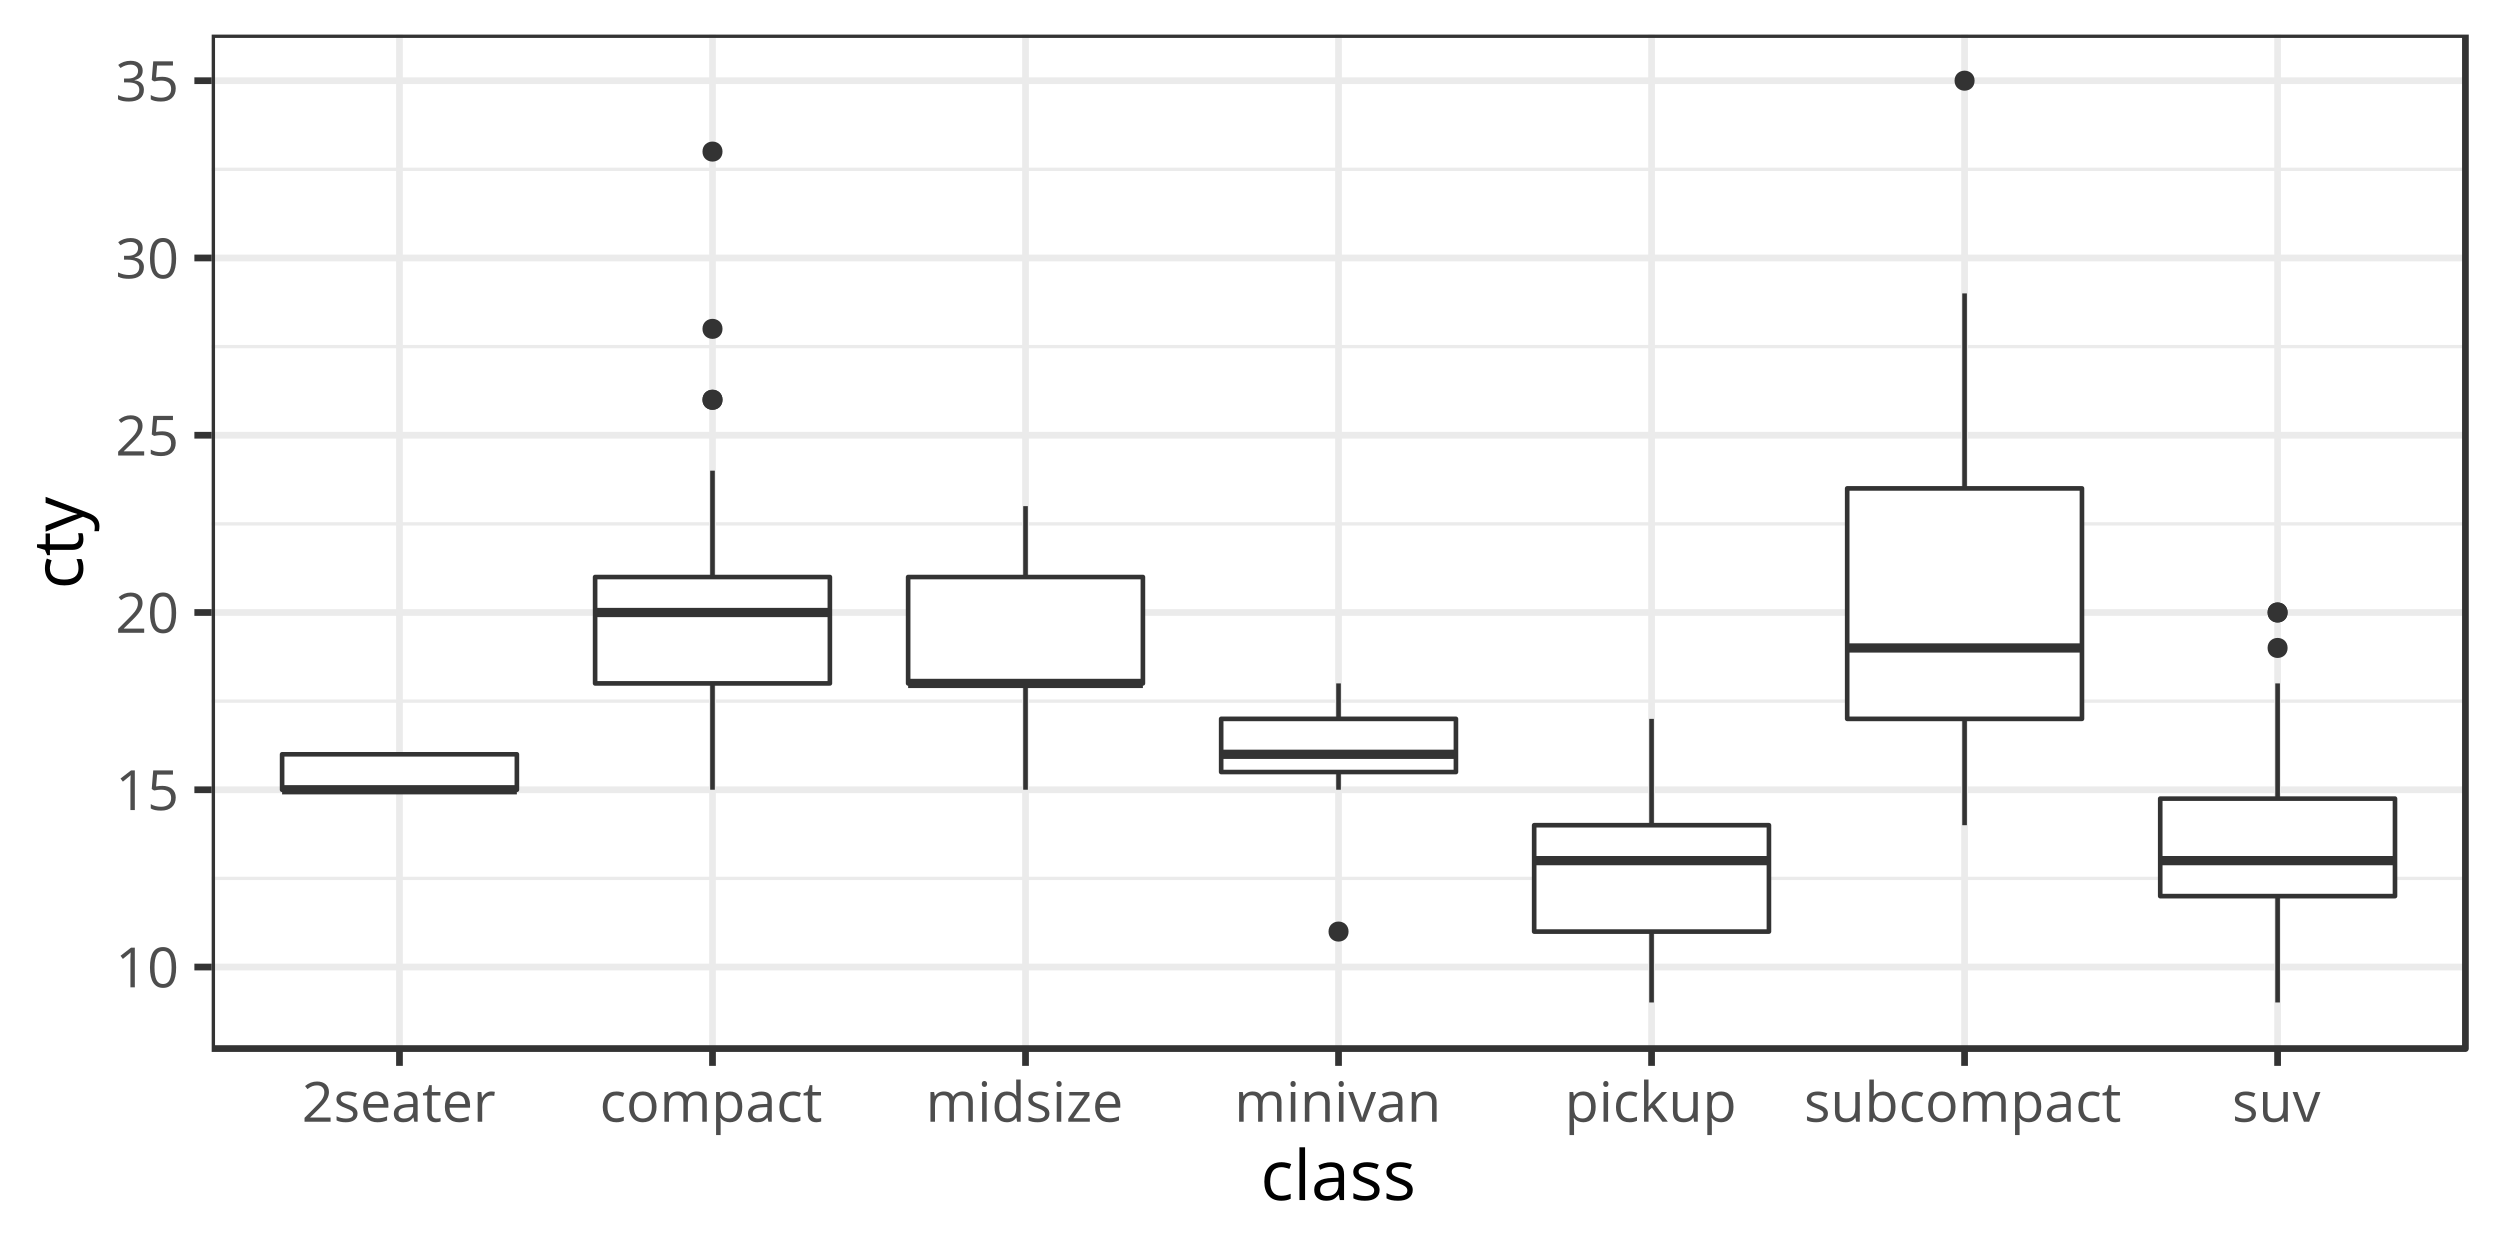 <?xml version="1.0" encoding="UTF-8"?>
<svg xmlns="http://www.w3.org/2000/svg" xmlns:xlink="http://www.w3.org/1999/xlink" width="576pt" height="288pt" viewBox="0 0 576 288" version="1.1">
<defs>
<g>
<symbol overflow="visible" id="glyph0-0">
<path style="stroke:none;" d="M 1.203 -9.141 L 6.453 -9.141 L 6.453 0 L 1.203 0 Z M 1.859 -0.656 L 5.812 -0.656 L 5.812 -8.484 L 1.859 -8.484 Z M 1.859 -0.656 "/>
</symbol>
<symbol overflow="visible" id="glyph0-1">
<path style="stroke:none;" d="M 4.469 0 L 3.453 0 L 3.453 -6.516 C 3.453 -7.055 3.469 -7.566 3.5 -8.047 C 3.414 -7.961 3.316 -7.867 3.203 -7.766 C 3.098 -7.672 2.602 -7.266 1.719 -6.547 L 1.172 -7.266 L 3.594 -9.141 L 4.469 -9.141 Z M 4.469 0 "/>
</symbol>
<symbol overflow="visible" id="glyph0-2">
<path style="stroke:none;" d="M 6.672 -4.578 C 6.672 -3.004 6.422 -1.828 5.922 -1.047 C 5.43 -0.266 4.676 0.125 3.656 0.125 C 2.664 0.125 1.914 -0.27 1.406 -1.062 C 0.895 -1.863 0.641 -3.035 0.641 -4.578 C 0.641 -6.172 0.883 -7.352 1.375 -8.125 C 1.875 -8.895 2.633 -9.281 3.656 -9.281 C 4.645 -9.281 5.395 -8.875 5.906 -8.062 C 6.414 -7.258 6.672 -6.098 6.672 -4.578 Z M 1.688 -4.578 C 1.688 -3.254 1.844 -2.285 2.156 -1.672 C 2.469 -1.066 2.969 -0.766 3.656 -0.766 C 4.344 -0.766 4.844 -1.07 5.156 -1.688 C 5.469 -2.301 5.625 -3.266 5.625 -4.578 C 5.625 -5.891 5.469 -6.848 5.156 -7.453 C 4.844 -8.066 4.344 -8.375 3.656 -8.375 C 2.969 -8.375 2.469 -8.07 2.156 -7.469 C 1.844 -6.875 1.688 -5.91 1.688 -4.578 Z M 1.688 -4.578 "/>
</symbol>
<symbol overflow="visible" id="glyph0-3">
<path style="stroke:none;" d="M 3.484 -5.578 C 4.441 -5.578 5.195 -5.336 5.75 -4.859 C 6.301 -4.391 6.578 -3.738 6.578 -2.906 C 6.578 -1.957 6.273 -1.211 5.672 -0.672 C 5.078 -0.141 4.25 0.125 3.188 0.125 C 2.156 0.125 1.367 -0.039 0.828 -0.375 L 0.828 -1.375 C 1.117 -1.188 1.477 -1.035 1.906 -0.922 C 2.344 -0.816 2.773 -0.766 3.203 -0.766 C 3.93 -0.766 4.5 -0.938 4.906 -1.281 C 5.312 -1.633 5.516 -2.133 5.516 -2.781 C 5.516 -4.062 4.734 -4.703 3.172 -4.703 C 2.773 -4.703 2.25 -4.641 1.594 -4.516 L 1.047 -4.859 L 1.391 -9.141 L 5.938 -9.141 L 5.938 -8.172 L 2.281 -8.172 L 2.047 -5.438 C 2.523 -5.531 3.004 -5.578 3.484 -5.578 Z M 3.484 -5.578 "/>
</symbol>
<symbol overflow="visible" id="glyph0-4">
<path style="stroke:none;" d="M 6.625 0 L 0.625 0 L 0.625 -0.891 L 3.031 -3.312 C 3.758 -4.051 4.238 -4.578 4.469 -4.891 C 4.707 -5.211 4.883 -5.523 5 -5.828 C 5.125 -6.129 5.188 -6.453 5.188 -6.797 C 5.188 -7.273 5.035 -7.656 4.734 -7.938 C 4.441 -8.227 4.031 -8.375 3.5 -8.375 C 3.125 -8.375 2.766 -8.312 2.422 -8.188 C 2.086 -8.062 1.711 -7.836 1.297 -7.516 L 0.75 -8.219 C 1.582 -8.914 2.5 -9.266 3.5 -9.266 C 4.352 -9.266 5.023 -9.047 5.516 -8.609 C 6.004 -8.172 6.25 -7.578 6.25 -6.828 C 6.25 -6.254 6.082 -5.68 5.75 -5.109 C 5.426 -4.547 4.82 -3.832 3.938 -2.969 L 1.938 -1.016 L 1.938 -0.969 L 6.625 -0.969 Z M 6.625 0 "/>
</symbol>
<symbol overflow="visible" id="glyph0-5">
<path style="stroke:none;" d="M 6.281 -6.984 C 6.281 -6.398 6.117 -5.922 5.797 -5.547 C 5.473 -5.18 5.008 -4.938 4.406 -4.812 L 4.406 -4.766 C 5.133 -4.672 5.676 -4.438 6.031 -4.062 C 6.383 -3.688 6.562 -3.195 6.562 -2.594 C 6.562 -1.719 6.258 -1.047 5.656 -0.578 C 5.051 -0.109 4.195 0.125 3.094 0.125 C 2.602 0.125 2.156 0.086 1.75 0.016 C 1.352 -0.055 0.969 -0.188 0.594 -0.375 L 0.594 -1.359 C 0.988 -1.16 1.41 -1.008 1.859 -0.906 C 2.305 -0.801 2.727 -0.75 3.125 -0.75 C 4.707 -0.75 5.5 -1.367 5.5 -2.609 C 5.5 -3.723 4.625 -4.281 2.875 -4.281 L 1.984 -4.281 L 1.984 -5.172 L 2.891 -5.172 C 3.609 -5.172 4.176 -5.328 4.594 -5.641 C 5.008 -5.953 5.219 -6.391 5.219 -6.953 C 5.219 -7.391 5.062 -7.734 4.75 -7.984 C 4.445 -8.242 4.031 -8.375 3.5 -8.375 C 3.102 -8.375 2.727 -8.316 2.375 -8.203 C 2.02 -8.098 1.613 -7.898 1.156 -7.609 L 0.641 -8.312 C 1.016 -8.613 1.445 -8.848 1.938 -9.016 C 2.426 -9.18 2.941 -9.266 3.484 -9.266 C 4.367 -9.266 5.055 -9.062 5.547 -8.656 C 6.035 -8.25 6.281 -7.691 6.281 -6.984 Z M 6.281 -6.984 "/>
</symbol>
<symbol overflow="visible" id="glyph0-6">
<path style="stroke:none;" d="M 5.516 -1.875 C 5.516 -1.227 5.273 -0.734 4.797 -0.391 C 4.328 -0.047 3.664 0.125 2.812 0.125 C 1.895 0.125 1.188 -0.02 0.688 -0.312 L 0.688 -1.266 C 1.008 -1.098 1.359 -0.969 1.734 -0.875 C 2.117 -0.781 2.484 -0.734 2.828 -0.734 C 3.367 -0.734 3.785 -0.816 4.078 -0.984 C 4.367 -1.16 4.516 -1.426 4.516 -1.781 C 4.516 -2.051 4.398 -2.281 4.172 -2.469 C 3.941 -2.656 3.488 -2.879 2.812 -3.141 C 2.176 -3.379 1.723 -3.586 1.453 -3.766 C 1.191 -3.941 0.992 -4.141 0.859 -4.359 C 0.723 -4.586 0.656 -4.859 0.656 -5.172 C 0.656 -5.723 0.883 -6.16 1.344 -6.484 C 1.801 -6.805 2.426 -6.969 3.219 -6.969 C 3.945 -6.969 4.664 -6.816 5.375 -6.516 L 5 -5.688 C 4.312 -5.969 3.691 -6.109 3.141 -6.109 C 2.648 -6.109 2.281 -6.031 2.031 -5.875 C 1.781 -5.719 1.656 -5.504 1.656 -5.234 C 1.656 -5.055 1.703 -4.898 1.797 -4.766 C 1.891 -4.641 2.039 -4.516 2.25 -4.391 C 2.457 -4.273 2.852 -4.109 3.438 -3.891 C 4.25 -3.598 4.797 -3.301 5.078 -3 C 5.367 -2.695 5.516 -2.32 5.516 -1.875 Z M 5.516 -1.875 "/>
</symbol>
<symbol overflow="visible" id="glyph0-7">
<path style="stroke:none;" d="M 4 0.125 C 2.977 0.125 2.176 -0.18 1.594 -0.797 C 1.008 -1.41 0.719 -2.27 0.719 -3.375 C 0.719 -4.477 0.988 -5.352 1.531 -6 C 2.07 -6.645 2.801 -6.969 3.719 -6.969 C 4.582 -6.969 5.266 -6.688 5.766 -6.125 C 6.266 -5.562 6.516 -4.816 6.516 -3.891 L 6.516 -3.234 L 1.797 -3.234 C 1.816 -2.43 2.02 -1.82 2.406 -1.406 C 2.789 -0.988 3.332 -0.781 4.031 -0.781 C 4.77 -0.781 5.5 -0.938 6.219 -1.25 L 6.219 -0.312 C 5.852 -0.156 5.504 -0.047 5.172 0.016 C 4.848 0.086 4.457 0.125 4 0.125 Z M 3.719 -6.109 C 3.164 -6.109 2.723 -5.926 2.391 -5.562 C 2.066 -5.207 1.875 -4.711 1.812 -4.078 L 5.406 -4.078 C 5.406 -4.734 5.258 -5.234 4.969 -5.578 C 4.676 -5.93 4.258 -6.109 3.719 -6.109 Z M 3.719 -6.109 "/>
</symbol>
<symbol overflow="visible" id="glyph0-8">
<path style="stroke:none;" d="M 5.312 0 L 5.109 -0.969 L 5.062 -0.969 C 4.719 -0.539 4.375 -0.25 4.031 -0.094 C 3.695 0.051 3.273 0.125 2.766 0.125 C 2.086 0.125 1.555 -0.047 1.172 -0.391 C 0.785 -0.742 0.594 -1.242 0.594 -1.891 C 0.594 -3.273 1.695 -4 3.906 -4.062 L 5.062 -4.109 L 5.062 -4.531 C 5.062 -5.07 4.945 -5.469 4.719 -5.719 C 4.488 -5.977 4.117 -6.109 3.609 -6.109 C 3.035 -6.109 2.391 -5.93 1.672 -5.578 L 1.359 -6.375 C 1.691 -6.551 2.055 -6.691 2.453 -6.797 C 2.859 -6.898 3.266 -6.953 3.672 -6.953 C 4.492 -6.953 5.098 -6.77 5.484 -6.406 C 5.879 -6.051 6.078 -5.473 6.078 -4.672 L 6.078 0 Z M 2.969 -0.734 C 3.613 -0.734 4.117 -0.91 4.484 -1.266 C 4.859 -1.617 5.047 -2.113 5.047 -2.75 L 5.047 -3.375 L 4 -3.328 C 3.176 -3.297 2.582 -3.164 2.219 -2.938 C 1.852 -2.707 1.672 -2.352 1.672 -1.875 C 1.672 -1.5 1.785 -1.211 2.016 -1.016 C 2.242 -0.828 2.562 -0.734 2.969 -0.734 Z M 2.969 -0.734 "/>
</symbol>
<symbol overflow="visible" id="glyph0-9">
<path style="stroke:none;" d="M 3.312 -0.734 C 3.5 -0.734 3.676 -0.742 3.844 -0.766 C 4.008 -0.797 4.145 -0.828 4.25 -0.859 L 4.25 -0.062 C 4.133 -0.008 3.969 0.031 3.75 0.062 C 3.531 0.102 3.332 0.125 3.156 0.125 C 1.832 0.125 1.172 -0.57 1.172 -1.969 L 1.172 -6.047 L 0.188 -6.047 L 0.188 -6.547 L 1.172 -6.969 L 1.609 -8.438 L 2.219 -8.438 L 2.219 -6.844 L 4.203 -6.844 L 4.203 -6.047 L 2.219 -6.047 L 2.219 -2.016 C 2.219 -1.598 2.312 -1.281 2.5 -1.062 C 2.695 -0.844 2.969 -0.734 3.312 -0.734 Z M 3.312 -0.734 "/>
</symbol>
<symbol overflow="visible" id="glyph0-10">
<path style="stroke:none;" d="M 4.219 -6.969 C 4.531 -6.969 4.805 -6.941 5.047 -6.891 L 4.906 -5.938 C 4.613 -6 4.363 -6.031 4.156 -6.031 C 3.594 -6.031 3.113 -5.805 2.719 -5.359 C 2.332 -4.91 2.141 -4.348 2.141 -3.672 L 2.141 0 L 1.094 0 L 1.094 -6.844 L 1.953 -6.844 L 2.078 -5.578 L 2.125 -5.578 C 2.375 -6.023 2.676 -6.367 3.031 -6.609 C 3.395 -6.848 3.789 -6.969 4.219 -6.969 Z M 4.219 -6.969 "/>
</symbol>
<symbol overflow="visible" id="glyph0-11">
<path style="stroke:none;" d="M 3.844 0.125 C 2.844 0.125 2.07 -0.176 1.531 -0.781 C 0.988 -1.395 0.719 -2.258 0.719 -3.375 C 0.719 -4.52 0.992 -5.406 1.547 -6.031 C 2.098 -6.656 2.883 -6.969 3.906 -6.969 C 4.238 -6.969 4.566 -6.93 4.891 -6.859 C 5.223 -6.797 5.484 -6.711 5.672 -6.609 L 5.344 -5.734 C 5.113 -5.828 4.863 -5.906 4.594 -5.969 C 4.32 -6.031 4.082 -6.062 3.875 -6.062 C 2.488 -6.062 1.797 -5.172 1.797 -3.391 C 1.797 -2.547 1.961 -1.898 2.297 -1.453 C 2.641 -1.004 3.145 -0.781 3.812 -0.781 C 4.383 -0.781 4.969 -0.906 5.562 -1.156 L 5.562 -0.234 C 5.102 0.004 4.531 0.125 3.844 0.125 Z M 3.844 0.125 "/>
</symbol>
<symbol overflow="visible" id="glyph0-12">
<path style="stroke:none;" d="M 7.016 -3.438 C 7.016 -2.312 6.734 -1.438 6.172 -0.812 C 5.609 -0.188 4.832 0.125 3.844 0.125 C 3.227 0.125 2.68 -0.016 2.203 -0.297 C 1.734 -0.586 1.367 -1 1.109 -1.531 C 0.848 -2.07 0.719 -2.707 0.719 -3.438 C 0.719 -4.551 0.992 -5.414 1.547 -6.031 C 2.109 -6.656 2.883 -6.969 3.875 -6.969 C 4.832 -6.969 5.594 -6.648 6.156 -6.016 C 6.727 -5.379 7.016 -4.52 7.016 -3.438 Z M 1.797 -3.438 C 1.797 -2.562 1.969 -1.895 2.312 -1.438 C 2.664 -0.977 3.18 -0.75 3.859 -0.75 C 4.535 -0.75 5.051 -0.973 5.406 -1.422 C 5.758 -1.879 5.938 -2.551 5.938 -3.438 C 5.938 -4.301 5.758 -4.957 5.406 -5.406 C 5.051 -5.863 4.531 -6.094 3.844 -6.094 C 3.164 -6.094 2.656 -5.867 2.312 -5.422 C 1.969 -4.973 1.797 -4.312 1.797 -3.438 Z M 1.797 -3.438 "/>
</symbol>
<symbol overflow="visible" id="glyph0-13">
<path style="stroke:none;" d="M 9.828 0 L 9.828 -4.453 C 9.828 -5.004 9.707 -5.414 9.469 -5.688 C 9.238 -5.957 8.879 -6.094 8.391 -6.094 C 7.742 -6.094 7.266 -5.906 6.953 -5.531 C 6.648 -5.164 6.5 -4.598 6.5 -3.828 L 6.5 0 L 5.469 0 L 5.469 -4.453 C 5.469 -5.004 5.348 -5.414 5.109 -5.688 C 4.879 -5.957 4.516 -6.094 4.016 -6.094 C 3.367 -6.094 2.895 -5.895 2.594 -5.5 C 2.289 -5.113 2.141 -4.477 2.141 -3.594 L 2.141 0 L 1.094 0 L 1.094 -6.844 L 1.938 -6.844 L 2.109 -5.906 L 2.156 -5.906 C 2.352 -6.238 2.629 -6.5 2.984 -6.688 C 3.348 -6.875 3.75 -6.969 4.188 -6.969 C 5.258 -6.969 5.957 -6.582 6.281 -5.812 L 6.344 -5.812 C 6.539 -6.164 6.832 -6.445 7.219 -6.656 C 7.602 -6.863 8.047 -6.969 8.547 -6.969 C 9.316 -6.969 9.895 -6.77 10.281 -6.375 C 10.664 -5.977 10.859 -5.344 10.859 -4.469 L 10.859 0 Z M 9.828 0 "/>
</symbol>
<symbol overflow="visible" id="glyph0-14">
<path style="stroke:none;" d="M 4.281 0.125 C 3.844 0.125 3.438 0.039 3.062 -0.125 C 2.695 -0.289 2.391 -0.539 2.141 -0.875 L 2.062 -0.875 C 2.113 -0.477 2.141 -0.102 2.141 0.25 L 2.141 3.078 L 1.094 3.078 L 1.094 -6.844 L 1.938 -6.844 L 2.094 -5.906 L 2.141 -5.906 C 2.398 -6.281 2.707 -6.551 3.062 -6.719 C 3.414 -6.883 3.82 -6.969 4.281 -6.969 C 5.195 -6.969 5.898 -6.656 6.391 -6.031 C 6.879 -5.414 7.125 -4.551 7.125 -3.438 C 7.125 -2.312 6.875 -1.438 6.375 -0.812 C 5.875 -0.188 5.176 0.125 4.281 0.125 Z M 4.141 -6.094 C 3.441 -6.094 2.938 -5.898 2.625 -5.516 C 2.312 -5.129 2.148 -4.508 2.141 -3.656 L 2.141 -3.438 C 2.141 -2.469 2.297 -1.773 2.609 -1.359 C 2.93 -0.953 3.445 -0.75 4.156 -0.75 C 4.75 -0.75 5.211 -0.988 5.547 -1.469 C 5.891 -1.945 6.062 -2.602 6.062 -3.438 C 6.062 -4.289 5.891 -4.945 5.547 -5.406 C 5.211 -5.863 4.742 -6.094 4.141 -6.094 Z M 4.141 -6.094 "/>
</symbol>
<symbol overflow="visible" id="glyph0-15">
<path style="stroke:none;" d="M 2.141 0 L 1.094 0 L 1.094 -6.844 L 2.141 -6.844 Z M 1.016 -8.703 C 1.016 -8.941 1.07 -9.113 1.188 -9.219 C 1.301 -9.332 1.445 -9.391 1.625 -9.391 C 1.789 -9.391 1.93 -9.332 2.047 -9.219 C 2.172 -9.102 2.234 -8.93 2.234 -8.703 C 2.234 -8.473 2.172 -8.301 2.047 -8.188 C 1.93 -8.07 1.789 -8.016 1.625 -8.016 C 1.445 -8.016 1.301 -8.07 1.188 -8.188 C 1.07 -8.301 1.016 -8.473 1.016 -8.703 Z M 1.016 -8.703 "/>
</symbol>
<symbol overflow="visible" id="glyph0-16">
<path style="stroke:none;" d="M 5.766 -0.922 L 5.703 -0.922 C 5.223 -0.223 4.508 0.125 3.562 0.125 C 2.664 0.125 1.969 -0.18 1.469 -0.797 C 0.969 -1.41 0.719 -2.281 0.719 -3.406 C 0.719 -4.531 0.969 -5.406 1.469 -6.031 C 1.969 -6.656 2.664 -6.969 3.562 -6.969 C 4.488 -6.969 5.195 -6.633 5.688 -5.969 L 5.781 -5.969 L 5.734 -6.453 L 5.703 -6.938 L 5.703 -9.719 L 6.734 -9.719 L 6.734 0 L 5.906 0 Z M 3.688 -0.75 C 4.395 -0.75 4.906 -0.941 5.219 -1.328 C 5.539 -1.711 5.703 -2.332 5.703 -3.188 L 5.703 -3.406 C 5.703 -4.375 5.539 -5.066 5.219 -5.484 C 4.895 -5.898 4.379 -6.109 3.672 -6.109 C 3.066 -6.109 2.602 -5.867 2.281 -5.391 C 1.957 -4.922 1.797 -4.254 1.797 -3.391 C 1.797 -2.516 1.953 -1.852 2.266 -1.406 C 2.586 -0.969 3.062 -0.75 3.688 -0.75 Z M 3.688 -0.75 "/>
</symbol>
<symbol overflow="visible" id="glyph0-17">
<path style="stroke:none;" d="M 5.484 0 L 0.516 0 L 0.516 -0.703 L 4.25 -6.047 L 0.75 -6.047 L 0.75 -6.844 L 5.391 -6.844 L 5.391 -6.047 L 1.703 -0.812 L 5.484 -0.812 Z M 5.484 0 "/>
</symbol>
<symbol overflow="visible" id="glyph0-18">
<path style="stroke:none;" d="M 5.781 0 L 5.781 -4.438 C 5.781 -4.988 5.656 -5.398 5.406 -5.672 C 5.156 -5.953 4.758 -6.094 4.219 -6.094 C 3.5 -6.094 2.973 -5.898 2.641 -5.516 C 2.305 -5.129 2.141 -4.488 2.141 -3.594 L 2.141 0 L 1.094 0 L 1.094 -6.844 L 1.938 -6.844 L 2.109 -5.906 L 2.156 -5.906 C 2.375 -6.25 2.672 -6.508 3.047 -6.688 C 3.43 -6.875 3.863 -6.969 4.344 -6.969 C 5.164 -6.969 5.785 -6.77 6.203 -6.375 C 6.617 -5.977 6.828 -5.344 6.828 -4.469 L 6.828 0 Z M 5.781 0 "/>
</symbol>
<symbol overflow="visible" id="glyph0-19">
<path style="stroke:none;" d="M 2.594 0 L 0 -6.844 L 1.109 -6.844 L 2.594 -2.781 C 2.926 -1.832 3.117 -1.219 3.172 -0.938 L 3.219 -0.938 C 3.27 -1.156 3.414 -1.609 3.656 -2.297 C 3.906 -2.992 4.453 -4.508 5.297 -6.844 L 6.406 -6.844 L 3.812 0 Z M 2.594 0 "/>
</symbol>
<symbol overflow="visible" id="glyph0-20">
<path style="stroke:none;" d="M 2.125 -3.5 C 2.301 -3.758 2.57 -4.094 2.938 -4.5 L 5.156 -6.844 L 6.391 -6.844 L 3.609 -3.938 L 6.578 0 L 5.328 0 L 2.906 -3.234 L 2.125 -2.562 L 2.125 0 L 1.094 0 L 1.094 -9.719 L 2.125 -9.719 L 2.125 -4.562 C 2.125 -4.332 2.109 -3.977 2.078 -3.5 Z M 2.125 -3.5 "/>
</symbol>
<symbol overflow="visible" id="glyph0-21">
<path style="stroke:none;" d="M 2.078 -6.844 L 2.078 -2.406 C 2.078 -1.844 2.203 -1.426 2.453 -1.156 C 2.711 -0.883 3.113 -0.75 3.656 -0.75 C 4.363 -0.75 4.883 -0.941 5.219 -1.328 C 5.551 -1.723 5.719 -2.363 5.719 -3.25 L 5.719 -6.844 L 6.75 -6.844 L 6.75 0 L 5.906 0 L 5.75 -0.922 L 5.688 -0.922 C 5.477 -0.578 5.188 -0.316 4.812 -0.141 C 4.438 0.035 4.004 0.125 3.516 0.125 C 2.68 0.125 2.055 -0.07 1.641 -0.469 C 1.234 -0.863 1.031 -1.5 1.031 -2.375 L 1.031 -6.844 Z M 2.078 -6.844 "/>
</symbol>
<symbol overflow="visible" id="glyph0-22">
<path style="stroke:none;" d="M 4.281 -6.953 C 5.188 -6.953 5.883 -6.645 6.375 -6.031 C 6.875 -5.426 7.125 -4.562 7.125 -3.438 C 7.125 -2.312 6.875 -1.438 6.375 -0.812 C 5.875 -0.188 5.176 0.125 4.281 0.125 C 3.844 0.125 3.438 0.039 3.062 -0.125 C 2.695 -0.289 2.391 -0.539 2.141 -0.875 L 2.062 -0.875 L 1.844 0 L 1.094 0 L 1.094 -9.719 L 2.141 -9.719 L 2.141 -7.359 C 2.141 -6.828 2.125 -6.352 2.094 -5.938 L 2.141 -5.938 C 2.617 -6.613 3.332 -6.953 4.281 -6.953 Z M 4.141 -6.094 C 3.43 -6.094 2.922 -5.891 2.609 -5.484 C 2.297 -5.078 2.141 -4.395 2.141 -3.438 C 2.141 -2.469 2.297 -1.773 2.609 -1.359 C 2.93 -0.953 3.445 -0.75 4.156 -0.75 C 4.801 -0.75 5.281 -0.977 5.594 -1.438 C 5.906 -1.906 6.062 -2.57 6.062 -3.438 C 6.062 -4.332 5.906 -5 5.594 -5.438 C 5.281 -5.875 4.797 -6.094 4.141 -6.094 Z M 4.141 -6.094 "/>
</symbol>
<symbol overflow="visible" id="glyph1-0">
<path style="stroke:none;" d="M 1.516 -11.422 L 8.078 -11.422 L 8.078 0 L 1.516 0 Z M 2.328 -0.812 L 7.266 -0.812 L 7.266 -10.609 L 2.328 -10.609 Z M 2.328 -0.812 "/>
</symbol>
<symbol overflow="visible" id="glyph1-1">
<path style="stroke:none;" d="M 4.797 0.156 C 3.555 0.156 2.598 -0.223 1.922 -0.984 C 1.242 -1.754 0.906 -2.836 0.906 -4.234 C 0.906 -5.66 1.25 -6.766 1.938 -7.547 C 2.625 -8.328 3.609 -8.719 4.891 -8.719 C 5.297 -8.719 5.703 -8.672 6.109 -8.578 C 6.523 -8.492 6.852 -8.395 7.094 -8.281 L 6.688 -7.172 C 6.406 -7.285 6.094 -7.379 5.75 -7.453 C 5.414 -7.535 5.117 -7.578 4.859 -7.578 C 3.117 -7.578 2.25 -6.469 2.25 -4.25 C 2.25 -3.195 2.457 -2.391 2.875 -1.828 C 3.301 -1.266 3.93 -0.984 4.766 -0.984 C 5.484 -0.984 6.219 -1.133 6.969 -1.438 L 6.969 -0.297 C 6.395 0.004 5.672 0.156 4.797 0.156 Z M 4.797 0.156 "/>
</symbol>
<symbol overflow="visible" id="glyph1-2">
<path style="stroke:none;" d="M 2.672 0 L 1.375 0 L 1.375 -12.156 L 2.672 -12.156 Z M 2.672 0 "/>
</symbol>
<symbol overflow="visible" id="glyph1-3">
<path style="stroke:none;" d="M 6.641 0 L 6.391 -1.219 L 6.328 -1.219 C 5.898 -0.688 5.473 -0.32 5.047 -0.125 C 4.617 0.062 4.086 0.156 3.453 0.156 C 2.609 0.156 1.941 -0.062 1.453 -0.5 C 0.973 -0.938 0.734 -1.562 0.734 -2.375 C 0.734 -4.102 2.117 -5.008 4.891 -5.094 L 6.344 -5.141 L 6.344 -5.672 C 6.344 -6.336 6.195 -6.832 5.906 -7.156 C 5.613 -7.477 5.148 -7.641 4.516 -7.641 C 3.805 -7.641 3 -7.422 2.094 -6.984 L 1.703 -7.969 C 2.117 -8.195 2.578 -8.375 3.078 -8.5 C 3.586 -8.633 4.094 -8.703 4.594 -8.703 C 5.613 -8.703 6.367 -8.473 6.859 -8.016 C 7.359 -7.566 7.609 -6.844 7.609 -5.844 L 7.609 0 Z M 3.719 -0.922 C 4.52 -0.922 5.148 -1.141 5.609 -1.578 C 6.078 -2.023 6.312 -2.645 6.312 -3.438 L 6.312 -4.219 L 5.016 -4.156 C 3.984 -4.125 3.238 -3.961 2.781 -3.672 C 2.32 -3.391 2.094 -2.953 2.094 -2.359 C 2.094 -1.891 2.234 -1.531 2.516 -1.281 C 2.805 -1.039 3.207 -0.922 3.719 -0.922 Z M 3.719 -0.922 "/>
</symbol>
<symbol overflow="visible" id="glyph1-4">
<path style="stroke:none;" d="M 6.906 -2.344 C 6.906 -1.539 6.609 -0.922 6.016 -0.484 C 5.422 -0.055 4.586 0.156 3.516 0.156 C 2.379 0.156 1.492 -0.023 0.859 -0.391 L 0.859 -1.594 C 1.266 -1.383 1.703 -1.219 2.172 -1.094 C 2.648 -0.977 3.109 -0.922 3.547 -0.922 C 4.223 -0.922 4.742 -1.023 5.109 -1.234 C 5.473 -1.453 5.656 -1.785 5.656 -2.234 C 5.656 -2.566 5.508 -2.848 5.219 -3.078 C 4.926 -3.316 4.363 -3.598 3.531 -3.922 C 2.727 -4.223 2.16 -4.484 1.828 -4.703 C 1.492 -4.922 1.242 -5.172 1.078 -5.453 C 0.91 -5.734 0.828 -6.07 0.828 -6.469 C 0.828 -7.164 1.109 -7.711 1.672 -8.109 C 2.242 -8.516 3.023 -8.719 4.016 -8.719 C 4.941 -8.719 5.844 -8.531 6.719 -8.156 L 6.266 -7.109 C 5.398 -7.461 4.617 -7.641 3.922 -7.641 C 3.305 -7.641 2.844 -7.539 2.531 -7.344 C 2.219 -7.156 2.062 -6.891 2.062 -6.547 C 2.062 -6.316 2.117 -6.117 2.234 -5.953 C 2.359 -5.797 2.551 -5.645 2.812 -5.5 C 3.07 -5.352 3.57 -5.145 4.312 -4.875 C 5.32 -4.5 6.004 -4.125 6.359 -3.75 C 6.723 -3.375 6.906 -2.906 6.906 -2.344 Z M 6.906 -2.344 "/>
</symbol>
<symbol overflow="visible" id="glyph2-0">
<path style="stroke:none;" d="M -11.422 -1.516 L -11.422 -8.078 L 0 -8.078 L 0 -1.516 Z M -0.812 -2.328 L -0.812 -7.266 L -10.609 -7.266 L -10.609 -2.328 Z M -0.812 -2.328 "/>
</symbol>
<symbol overflow="visible" id="glyph2-1">
<path style="stroke:none;" d="M 0.156 -4.797 C 0.156 -3.555 -0.223 -2.598 -0.984 -1.922 C -1.754 -1.242 -2.836 -0.906 -4.234 -0.906 C -5.66 -0.906 -6.766 -1.25 -7.547 -1.938 C -8.328 -2.625 -8.719 -3.609 -8.719 -4.891 C -8.719 -5.297 -8.672 -5.703 -8.578 -6.109 C -8.492 -6.523 -8.395 -6.852 -8.281 -7.094 L -7.172 -6.688 C -7.285 -6.406 -7.379 -6.094 -7.453 -5.75 C -7.535 -5.414 -7.578 -5.117 -7.578 -4.859 C -7.578 -3.117 -6.469 -2.25 -4.25 -2.25 C -3.195 -2.25 -2.391 -2.457 -1.828 -2.875 C -1.266 -3.301 -0.984 -3.93 -0.984 -4.766 C -0.984 -5.484 -1.133 -6.219 -1.438 -6.969 L -0.297 -6.969 C 0.004 -6.395 0.156 -5.672 0.156 -4.797 Z M 0.156 -4.797 "/>
</symbol>
<symbol overflow="visible" id="glyph2-2">
<path style="stroke:none;" d="M -0.922 -4.141 C -0.922 -4.367 -0.938 -4.586 -0.969 -4.797 C -1 -5.016 -1.035 -5.188 -1.078 -5.312 L -0.078 -5.312 C -0.004 -5.176 0.051 -4.969 0.094 -4.688 C 0.133 -4.414 0.156 -4.172 0.156 -3.953 C 0.156 -2.297 -0.719 -1.469 -2.469 -1.469 L -7.562 -1.469 L -7.562 -0.25 L -8.188 -0.25 L -8.719 -1.469 L -10.547 -2.016 L -10.547 -2.766 L -8.562 -2.766 L -8.562 -5.25 L -7.562 -5.25 L -7.562 -2.766 L -2.516 -2.766 C -2.004 -2.766 -1.609 -2.883 -1.328 -3.125 C -1.055 -3.375 -0.922 -3.711 -0.922 -4.141 Z M -0.922 -4.141 "/>
</symbol>
<symbol overflow="visible" id="glyph2-3">
<path style="stroke:none;" d="M -8.562 -0.016 L -8.562 -1.406 L -3.688 -3.281 C -2.57 -3.695 -1.766 -3.953 -1.266 -4.047 L -1.266 -4.109 C -1.535 -4.18 -1.988 -4.32 -2.625 -4.531 C -3.27 -4.75 -5.25 -5.457 -8.562 -6.656 L -8.562 -8.047 L 1.188 -4.375 C 2.156 -4.008 2.836 -3.582 3.234 -3.094 C 3.641 -2.602 3.844 -2.004 3.844 -1.297 C 3.844 -0.898 3.801 -0.508 3.719 -0.125 L 2.672 -0.125 C 2.734 -0.414 2.766 -0.738 2.766 -1.094 C 2.766 -1.977 2.266 -2.613 1.266 -3 L 0.047 -3.469 Z M -8.562 -0.016 "/>
</symbol>
</g>
<clipPath id="clip1">
  <path d="M 48.77 7.969 L 569 7.969 L 569 242 L 48.77 242 Z M 48.77 7.969 "/>
</clipPath>
<clipPath id="clip2">
  <path d="M 48.77 201 L 569 201 L 569 203 L 48.77 203 Z M 48.77 201 "/>
</clipPath>
<clipPath id="clip3">
  <path d="M 48.77 161 L 569 161 L 569 162 L 48.77 162 Z M 48.77 161 "/>
</clipPath>
<clipPath id="clip4">
  <path d="M 48.77 120 L 569 120 L 569 122 L 48.77 122 Z M 48.77 120 "/>
</clipPath>
<clipPath id="clip5">
  <path d="M 48.77 79 L 569 79 L 569 81 L 48.77 81 Z M 48.77 79 "/>
</clipPath>
<clipPath id="clip6">
  <path d="M 48.77 38 L 569 38 L 569 40 L 48.77 40 Z M 48.77 38 "/>
</clipPath>
<clipPath id="clip7">
  <path d="M 48.77 222 L 569 222 L 569 224 L 48.77 224 Z M 48.77 222 "/>
</clipPath>
<clipPath id="clip8">
  <path d="M 48.77 181 L 569 181 L 569 183 L 48.77 183 Z M 48.77 181 "/>
</clipPath>
<clipPath id="clip9">
  <path d="M 48.77 140 L 569 140 L 569 142 L 48.77 142 Z M 48.77 140 "/>
</clipPath>
<clipPath id="clip10">
  <path d="M 48.77 99 L 569 99 L 569 102 L 48.77 102 Z M 48.77 99 "/>
</clipPath>
<clipPath id="clip11">
  <path d="M 48.77 58 L 569 58 L 569 61 L 48.77 61 Z M 48.77 58 "/>
</clipPath>
<clipPath id="clip12">
  <path d="M 48.77 17 L 569 17 L 569 20 L 48.77 20 Z M 48.77 17 "/>
</clipPath>
<clipPath id="clip13">
  <path d="M 91 7.969 L 93 7.969 L 93 242.59 L 91 242.59 Z M 91 7.969 "/>
</clipPath>
<clipPath id="clip14">
  <path d="M 163 7.969 L 165 7.969 L 165 242.59 L 163 242.59 Z M 163 7.969 "/>
</clipPath>
<clipPath id="clip15">
  <path d="M 235 7.969 L 238 7.969 L 238 242.59 L 235 242.59 Z M 235 7.969 "/>
</clipPath>
<clipPath id="clip16">
  <path d="M 307 7.969 L 310 7.969 L 310 242.59 L 307 242.59 Z M 307 7.969 "/>
</clipPath>
<clipPath id="clip17">
  <path d="M 379 7.969 L 382 7.969 L 382 242.59 L 379 242.59 Z M 379 7.969 "/>
</clipPath>
<clipPath id="clip18">
  <path d="M 451 7.969 L 454 7.969 L 454 242.59 L 451 242.59 Z M 451 7.969 "/>
</clipPath>
<clipPath id="clip19">
  <path d="M 523 7.969 L 526 7.969 L 526 242.59 L 523 242.59 Z M 523 7.969 "/>
</clipPath>
<clipPath id="clip20">
  <path d="M 48.77 7.969 L 569 7.969 L 569 242.59 L 48.77 242.59 Z M 48.77 7.969 "/>
</clipPath>
</defs>
<g id="surface53">
<rect x="0" y="0" width="576" height="288" style="fill:rgb(100%,100%,100%);fill-opacity:1;stroke:none;"/>
<rect x="0" y="0" width="576" height="288" style="fill:rgb(100%,100%,100%);fill-opacity:1;stroke:none;"/>
<path style="fill:none;stroke-width:1.552;stroke-linecap:round;stroke-linejoin:round;stroke:rgb(100%,100%,100%);stroke-opacity:1;stroke-miterlimit:10;" d="M 0 288 L 576 288 L 576 0 L 0 0 Z M 0 288 "/>
<g clip-path="url(#clip1)" clip-rule="nonzero">
<path style=" stroke:none;fill-rule:nonzero;fill:rgb(100%,100%,100%);fill-opacity:1;" d="M 48.77 241.59 L 568.031 241.59 L 568.031 7.969 L 48.77 7.969 Z M 48.77 241.59 "/>
</g>
<g clip-path="url(#clip2)" clip-rule="nonzero">
<path style="fill:none;stroke-width:0.776;stroke-linecap:butt;stroke-linejoin:round;stroke:rgb(92.157%,92.157%,92.157%);stroke-opacity:1;stroke-miterlimit:10;" d="M 48.77 202.383 L 568.031 202.383 "/>
</g>
<g clip-path="url(#clip3)" clip-rule="nonzero">
<path style="fill:none;stroke-width:0.776;stroke-linecap:butt;stroke-linejoin:round;stroke:rgb(92.157%,92.157%,92.157%);stroke-opacity:1;stroke-miterlimit:10;" d="M 48.77 161.539 L 568.031 161.539 "/>
</g>
<g clip-path="url(#clip4)" clip-rule="nonzero">
<path style="fill:none;stroke-width:0.776;stroke-linecap:butt;stroke-linejoin:round;stroke:rgb(92.157%,92.157%,92.157%);stroke-opacity:1;stroke-miterlimit:10;" d="M 48.77 120.695 L 568.031 120.695 "/>
</g>
<g clip-path="url(#clip5)" clip-rule="nonzero">
<path style="fill:none;stroke-width:0.776;stroke-linecap:butt;stroke-linejoin:round;stroke:rgb(92.157%,92.157%,92.157%);stroke-opacity:1;stroke-miterlimit:10;" d="M 48.77 79.855 L 568.031 79.855 "/>
</g>
<g clip-path="url(#clip6)" clip-rule="nonzero">
<path style="fill:none;stroke-width:0.776;stroke-linecap:butt;stroke-linejoin:round;stroke:rgb(92.157%,92.157%,92.157%);stroke-opacity:1;stroke-miterlimit:10;" d="M 48.77 39.012 L 568.031 39.012 "/>
</g>
<g clip-path="url(#clip7)" clip-rule="nonzero">
<path style="fill:none;stroke-width:1.552;stroke-linecap:butt;stroke-linejoin:round;stroke:rgb(92.157%,92.157%,92.157%);stroke-opacity:1;stroke-miterlimit:10;" d="M 48.77 222.805 L 568.031 222.805 "/>
</g>
<g clip-path="url(#clip8)" clip-rule="nonzero">
<path style="fill:none;stroke-width:1.552;stroke-linecap:butt;stroke-linejoin:round;stroke:rgb(92.157%,92.157%,92.157%);stroke-opacity:1;stroke-miterlimit:10;" d="M 48.77 181.961 L 568.031 181.961 "/>
</g>
<g clip-path="url(#clip9)" clip-rule="nonzero">
<path style="fill:none;stroke-width:1.552;stroke-linecap:butt;stroke-linejoin:round;stroke:rgb(92.157%,92.157%,92.157%);stroke-opacity:1;stroke-miterlimit:10;" d="M 48.77 141.117 L 568.031 141.117 "/>
</g>
<g clip-path="url(#clip10)" clip-rule="nonzero">
<path style="fill:none;stroke-width:1.552;stroke-linecap:butt;stroke-linejoin:round;stroke:rgb(92.157%,92.157%,92.157%);stroke-opacity:1;stroke-miterlimit:10;" d="M 48.77 100.273 L 568.031 100.273 "/>
</g>
<g clip-path="url(#clip11)" clip-rule="nonzero">
<path style="fill:none;stroke-width:1.552;stroke-linecap:butt;stroke-linejoin:round;stroke:rgb(92.157%,92.157%,92.157%);stroke-opacity:1;stroke-miterlimit:10;" d="M 48.77 59.434 L 568.031 59.434 "/>
</g>
<g clip-path="url(#clip12)" clip-rule="nonzero">
<path style="fill:none;stroke-width:1.552;stroke-linecap:butt;stroke-linejoin:round;stroke:rgb(92.157%,92.157%,92.157%);stroke-opacity:1;stroke-miterlimit:10;" d="M 48.77 18.59 L 568.031 18.59 "/>
</g>
<g clip-path="url(#clip13)" clip-rule="nonzero">
<path style="fill:none;stroke-width:1.552;stroke-linecap:butt;stroke-linejoin:round;stroke:rgb(92.157%,92.157%,92.157%);stroke-opacity:1;stroke-miterlimit:10;" d="M 92.039 241.59 L 92.039 7.969 "/>
</g>
<g clip-path="url(#clip14)" clip-rule="nonzero">
<path style="fill:none;stroke-width:1.552;stroke-linecap:butt;stroke-linejoin:round;stroke:rgb(92.157%,92.157%,92.157%);stroke-opacity:1;stroke-miterlimit:10;" d="M 164.16 241.59 L 164.16 7.969 "/>
</g>
<g clip-path="url(#clip15)" clip-rule="nonzero">
<path style="fill:none;stroke-width:1.552;stroke-linecap:butt;stroke-linejoin:round;stroke:rgb(92.157%,92.157%,92.157%);stroke-opacity:1;stroke-miterlimit:10;" d="M 236.281 241.59 L 236.281 7.969 "/>
</g>
<g clip-path="url(#clip16)" clip-rule="nonzero">
<path style="fill:none;stroke-width:1.552;stroke-linecap:butt;stroke-linejoin:round;stroke:rgb(92.157%,92.157%,92.157%);stroke-opacity:1;stroke-miterlimit:10;" d="M 308.398 241.59 L 308.398 7.969 "/>
</g>
<g clip-path="url(#clip17)" clip-rule="nonzero">
<path style="fill:none;stroke-width:1.552;stroke-linecap:butt;stroke-linejoin:round;stroke:rgb(92.157%,92.157%,92.157%);stroke-opacity:1;stroke-miterlimit:10;" d="M 380.52 241.59 L 380.52 7.969 "/>
</g>
<g clip-path="url(#clip18)" clip-rule="nonzero">
<path style="fill:none;stroke-width:1.552;stroke-linecap:butt;stroke-linejoin:round;stroke:rgb(92.157%,92.157%,92.157%);stroke-opacity:1;stroke-miterlimit:10;" d="M 452.637 241.59 L 452.637 7.969 "/>
</g>
<g clip-path="url(#clip19)" clip-rule="nonzero">
<path style="fill:none;stroke-width:1.552;stroke-linecap:butt;stroke-linejoin:round;stroke:rgb(92.157%,92.157%,92.157%);stroke-opacity:1;stroke-miterlimit:10;" d="M 524.758 241.59 L 524.758 7.969 "/>
</g>
<path style="fill:none;stroke-width:1.067;stroke-linecap:butt;stroke-linejoin:round;stroke:rgb(20%,20%,20%);stroke-opacity:1;stroke-miterlimit:10;" d="M 92.039 173.793 L 92.039 173.793 "/>
<path style="fill:none;stroke-width:1.067;stroke-linecap:butt;stroke-linejoin:round;stroke:rgb(20%,20%,20%);stroke-opacity:1;stroke-miterlimit:10;" d="M 92.039 181.961 L 92.039 181.961 "/>
<path style="fill-rule:nonzero;fill:rgb(100%,100%,100%);fill-opacity:1;stroke-width:1.067;stroke-linecap:round;stroke-linejoin:round;stroke:rgb(20%,20%,20%);stroke-opacity:1;stroke-miterlimit:10;" d="M 64.996 173.793 L 64.996 181.961 L 119.086 181.961 L 119.086 173.793 Z M 64.996 173.793 "/>
<path style="fill:none;stroke-width:2.134;stroke-linecap:butt;stroke-linejoin:round;stroke:rgb(20%,20%,20%);stroke-opacity:1;stroke-miterlimit:10;" d="M 64.996 181.961 L 119.086 181.961 "/>
<path style="fill-rule:nonzero;fill:rgb(20%,20%,20%);fill-opacity:1;stroke-width:0.709;stroke-linecap:round;stroke-linejoin:round;stroke:rgb(20%,20%,20%);stroke-opacity:1;stroke-miterlimit:10;" d="M 166.113 92.105 C 166.113 94.715 162.203 94.715 162.203 92.105 C 162.203 89.5 166.113 89.5 166.113 92.105 "/>
<path style="fill-rule:nonzero;fill:rgb(20%,20%,20%);fill-opacity:1;stroke-width:0.709;stroke-linecap:round;stroke-linejoin:round;stroke:rgb(20%,20%,20%);stroke-opacity:1;stroke-miterlimit:10;" d="M 166.113 75.77 C 166.113 78.375 162.203 78.375 162.203 75.77 C 162.203 73.164 166.113 73.164 166.113 75.77 "/>
<path style="fill-rule:nonzero;fill:rgb(20%,20%,20%);fill-opacity:1;stroke-width:0.709;stroke-linecap:round;stroke-linejoin:round;stroke:rgb(20%,20%,20%);stroke-opacity:1;stroke-miterlimit:10;" d="M 166.113 92.105 C 166.113 94.715 162.203 94.715 162.203 92.105 C 162.203 89.5 166.113 89.5 166.113 92.105 "/>
<path style="fill-rule:nonzero;fill:rgb(20%,20%,20%);fill-opacity:1;stroke-width:0.709;stroke-linecap:round;stroke-linejoin:round;stroke:rgb(20%,20%,20%);stroke-opacity:1;stroke-miterlimit:10;" d="M 166.113 34.926 C 166.113 37.531 162.203 37.531 162.203 34.926 C 162.203 32.32 166.113 32.32 166.113 34.926 "/>
<path style="fill:none;stroke-width:1.067;stroke-linecap:butt;stroke-linejoin:round;stroke:rgb(20%,20%,20%);stroke-opacity:1;stroke-miterlimit:10;" d="M 164.16 132.949 L 164.16 108.445 "/>
<path style="fill:none;stroke-width:1.067;stroke-linecap:butt;stroke-linejoin:round;stroke:rgb(20%,20%,20%);stroke-opacity:1;stroke-miterlimit:10;" d="M 164.16 157.457 L 164.16 181.961 "/>
<path style="fill-rule:nonzero;fill:rgb(100%,100%,100%);fill-opacity:1;stroke-width:1.067;stroke-linecap:round;stroke-linejoin:round;stroke:rgb(20%,20%,20%);stroke-opacity:1;stroke-miterlimit:10;" d="M 137.113 132.949 L 137.113 157.457 L 191.203 157.457 L 191.203 132.949 Z M 137.113 132.949 "/>
<path style="fill:none;stroke-width:2.134;stroke-linecap:butt;stroke-linejoin:round;stroke:rgb(20%,20%,20%);stroke-opacity:1;stroke-miterlimit:10;" d="M 137.113 141.117 L 191.203 141.117 "/>
<path style="fill:none;stroke-width:1.067;stroke-linecap:butt;stroke-linejoin:round;stroke:rgb(20%,20%,20%);stroke-opacity:1;stroke-miterlimit:10;" d="M 236.281 132.949 L 236.281 116.613 "/>
<path style="fill:none;stroke-width:1.067;stroke-linecap:butt;stroke-linejoin:round;stroke:rgb(20%,20%,20%);stroke-opacity:1;stroke-miterlimit:10;" d="M 236.281 157.457 L 236.281 181.961 "/>
<path style="fill-rule:nonzero;fill:rgb(100%,100%,100%);fill-opacity:1;stroke-width:1.067;stroke-linecap:round;stroke-linejoin:round;stroke:rgb(20%,20%,20%);stroke-opacity:1;stroke-miterlimit:10;" d="M 209.234 132.949 L 209.234 157.457 L 263.324 157.457 L 263.324 132.949 Z M 209.234 132.949 "/>
<path style="fill:none;stroke-width:2.134;stroke-linecap:butt;stroke-linejoin:round;stroke:rgb(20%,20%,20%);stroke-opacity:1;stroke-miterlimit:10;" d="M 209.234 157.457 L 263.324 157.457 "/>
<path style="fill-rule:nonzero;fill:rgb(20%,20%,20%);fill-opacity:1;stroke-width:0.709;stroke-linecap:round;stroke-linejoin:round;stroke:rgb(20%,20%,20%);stroke-opacity:1;stroke-miterlimit:10;" d="M 310.355 214.637 C 310.355 217.242 306.445 217.242 306.445 214.637 C 306.445 212.027 310.355 212.027 310.355 214.637 "/>
<path style="fill:none;stroke-width:1.067;stroke-linecap:butt;stroke-linejoin:round;stroke:rgb(20%,20%,20%);stroke-opacity:1;stroke-miterlimit:10;" d="M 308.398 165.625 L 308.398 157.457 "/>
<path style="fill:none;stroke-width:1.067;stroke-linecap:butt;stroke-linejoin:round;stroke:rgb(20%,20%,20%);stroke-opacity:1;stroke-miterlimit:10;" d="M 308.398 177.875 L 308.398 181.961 "/>
<path style="fill-rule:nonzero;fill:rgb(100%,100%,100%);fill-opacity:1;stroke-width:1.067;stroke-linecap:round;stroke-linejoin:round;stroke:rgb(20%,20%,20%);stroke-opacity:1;stroke-miterlimit:10;" d="M 281.355 165.625 L 281.355 177.875 L 335.445 177.875 L 335.445 165.625 Z M 281.355 165.625 "/>
<path style="fill:none;stroke-width:2.134;stroke-linecap:butt;stroke-linejoin:round;stroke:rgb(20%,20%,20%);stroke-opacity:1;stroke-miterlimit:10;" d="M 281.355 173.793 L 335.445 173.793 "/>
<path style="fill:none;stroke-width:1.067;stroke-linecap:butt;stroke-linejoin:round;stroke:rgb(20%,20%,20%);stroke-opacity:1;stroke-miterlimit:10;" d="M 380.52 190.129 L 380.52 165.625 "/>
<path style="fill:none;stroke-width:1.067;stroke-linecap:butt;stroke-linejoin:round;stroke:rgb(20%,20%,20%);stroke-opacity:1;stroke-miterlimit:10;" d="M 380.52 214.637 L 380.52 230.973 "/>
<path style="fill-rule:nonzero;fill:rgb(100%,100%,100%);fill-opacity:1;stroke-width:1.067;stroke-linecap:round;stroke-linejoin:round;stroke:rgb(20%,20%,20%);stroke-opacity:1;stroke-miterlimit:10;" d="M 353.473 190.129 L 353.473 214.637 L 407.562 214.637 L 407.562 190.129 Z M 353.473 190.129 "/>
<path style="fill:none;stroke-width:2.134;stroke-linecap:butt;stroke-linejoin:round;stroke:rgb(20%,20%,20%);stroke-opacity:1;stroke-miterlimit:10;" d="M 353.473 198.297 L 407.562 198.297 "/>
<path style="fill-rule:nonzero;fill:rgb(20%,20%,20%);fill-opacity:1;stroke-width:0.709;stroke-linecap:round;stroke-linejoin:round;stroke:rgb(20%,20%,20%);stroke-opacity:1;stroke-miterlimit:10;" d="M 454.594 18.59 C 454.594 21.195 450.684 21.195 450.684 18.59 C 450.684 15.984 454.594 15.984 454.594 18.59 "/>
<path style="fill:none;stroke-width:1.067;stroke-linecap:butt;stroke-linejoin:round;stroke:rgb(20%,20%,20%);stroke-opacity:1;stroke-miterlimit:10;" d="M 452.637 112.527 L 452.637 67.602 "/>
<path style="fill:none;stroke-width:1.067;stroke-linecap:butt;stroke-linejoin:round;stroke:rgb(20%,20%,20%);stroke-opacity:1;stroke-miterlimit:10;" d="M 452.637 165.625 L 452.637 190.129 "/>
<path style="fill-rule:nonzero;fill:rgb(100%,100%,100%);fill-opacity:1;stroke-width:1.067;stroke-linecap:round;stroke-linejoin:round;stroke:rgb(20%,20%,20%);stroke-opacity:1;stroke-miterlimit:10;" d="M 425.594 112.527 L 425.594 165.625 L 479.684 165.625 L 479.684 112.527 Z M 425.594 112.527 "/>
<path style="fill:none;stroke-width:2.134;stroke-linecap:butt;stroke-linejoin:round;stroke:rgb(20%,20%,20%);stroke-opacity:1;stroke-miterlimit:10;" d="M 425.594 149.285 L 479.684 149.285 "/>
<path style="fill-rule:nonzero;fill:rgb(20%,20%,20%);fill-opacity:1;stroke-width:0.709;stroke-linecap:round;stroke-linejoin:round;stroke:rgb(20%,20%,20%);stroke-opacity:1;stroke-miterlimit:10;" d="M 526.711 141.117 C 526.711 143.723 522.805 143.723 522.805 141.117 C 522.805 138.512 526.711 138.512 526.711 141.117 "/>
<path style="fill-rule:nonzero;fill:rgb(20%,20%,20%);fill-opacity:1;stroke-width:0.709;stroke-linecap:round;stroke-linejoin:round;stroke:rgb(20%,20%,20%);stroke-opacity:1;stroke-miterlimit:10;" d="M 526.711 149.285 C 526.711 151.895 522.805 151.895 522.805 149.285 C 522.805 146.68 526.711 146.68 526.711 149.285 "/>
<path style="fill-rule:nonzero;fill:rgb(20%,20%,20%);fill-opacity:1;stroke-width:0.709;stroke-linecap:round;stroke-linejoin:round;stroke:rgb(20%,20%,20%);stroke-opacity:1;stroke-miterlimit:10;" d="M 526.711 141.117 C 526.711 143.723 522.805 143.723 522.805 141.117 C 522.805 138.512 526.711 138.512 526.711 141.117 "/>
<path style="fill:none;stroke-width:1.067;stroke-linecap:butt;stroke-linejoin:round;stroke:rgb(20%,20%,20%);stroke-opacity:1;stroke-miterlimit:10;" d="M 524.758 184.004 L 524.758 157.457 "/>
<path style="fill:none;stroke-width:1.067;stroke-linecap:butt;stroke-linejoin:round;stroke:rgb(20%,20%,20%);stroke-opacity:1;stroke-miterlimit:10;" d="M 524.758 206.469 L 524.758 230.973 "/>
<path style="fill-rule:nonzero;fill:rgb(100%,100%,100%);fill-opacity:1;stroke-width:1.067;stroke-linecap:round;stroke-linejoin:round;stroke:rgb(20%,20%,20%);stroke-opacity:1;stroke-miterlimit:10;" d="M 497.715 184.004 L 497.715 206.469 L 551.805 206.469 L 551.805 184.004 Z M 497.715 184.004 "/>
<path style="fill:none;stroke-width:2.134;stroke-linecap:butt;stroke-linejoin:round;stroke:rgb(20%,20%,20%);stroke-opacity:1;stroke-miterlimit:10;" d="M 497.715 198.297 L 551.805 198.297 "/>
<g clip-path="url(#clip20)" clip-rule="nonzero">
<path style="fill:none;stroke-width:1.552;stroke-linecap:round;stroke-linejoin:round;stroke:rgb(20%,20%,20%);stroke-opacity:1;stroke-miterlimit:10;" d="M 48.77 241.59 L 568.031 241.59 L 568.031 7.969 L 48.77 7.969 Z M 48.77 241.59 "/>
</g>
<g style="fill:rgb(30.196%,30.196%,30.196%);fill-opacity:1;">
  <use xlink:href="#glyph0-1" x="26.594" y="227.485"/>
  <use xlink:href="#glyph0-2" x="33.912" y="227.485"/>
</g>
<g style="fill:rgb(30.196%,30.196%,30.196%);fill-opacity:1;">
  <use xlink:href="#glyph0-1" x="26.594" y="186.642"/>
  <use xlink:href="#glyph0-3" x="33.912" y="186.642"/>
</g>
<g style="fill:rgb(30.196%,30.196%,30.196%);fill-opacity:1;">
  <use xlink:href="#glyph0-4" x="26.594" y="145.798"/>
  <use xlink:href="#glyph0-2" x="33.912" y="145.798"/>
</g>
<g style="fill:rgb(30.196%,30.196%,30.196%);fill-opacity:1;">
  <use xlink:href="#glyph0-4" x="26.594" y="104.954"/>
  <use xlink:href="#glyph0-3" x="33.912" y="104.954"/>
</g>
<g style="fill:rgb(30.196%,30.196%,30.196%);fill-opacity:1;">
  <use xlink:href="#glyph0-5" x="26.594" y="64.114"/>
  <use xlink:href="#glyph0-2" x="33.912" y="64.114"/>
</g>
<g style="fill:rgb(30.196%,30.196%,30.196%);fill-opacity:1;">
  <use xlink:href="#glyph0-5" x="26.594" y="23.271"/>
  <use xlink:href="#glyph0-3" x="33.912" y="23.271"/>
</g>
<path style="fill:none;stroke-width:1.552;stroke-linecap:butt;stroke-linejoin:round;stroke:rgb(20%,20%,20%);stroke-opacity:1;stroke-miterlimit:10;" d="M 44.785 222.805 L 48.77 222.805 "/>
<path style="fill:none;stroke-width:1.552;stroke-linecap:butt;stroke-linejoin:round;stroke:rgb(20%,20%,20%);stroke-opacity:1;stroke-miterlimit:10;" d="M 44.785 181.961 L 48.77 181.961 "/>
<path style="fill:none;stroke-width:1.552;stroke-linecap:butt;stroke-linejoin:round;stroke:rgb(20%,20%,20%);stroke-opacity:1;stroke-miterlimit:10;" d="M 44.785 141.117 L 48.77 141.117 "/>
<path style="fill:none;stroke-width:1.552;stroke-linecap:butt;stroke-linejoin:round;stroke:rgb(20%,20%,20%);stroke-opacity:1;stroke-miterlimit:10;" d="M 44.785 100.273 L 48.77 100.273 "/>
<path style="fill:none;stroke-width:1.552;stroke-linecap:butt;stroke-linejoin:round;stroke:rgb(20%,20%,20%);stroke-opacity:1;stroke-miterlimit:10;" d="M 44.785 59.434 L 48.77 59.434 "/>
<path style="fill:none;stroke-width:1.552;stroke-linecap:butt;stroke-linejoin:round;stroke:rgb(20%,20%,20%);stroke-opacity:1;stroke-miterlimit:10;" d="M 44.785 18.59 L 48.77 18.59 "/>
<path style="fill:none;stroke-width:1.552;stroke-linecap:butt;stroke-linejoin:round;stroke:rgb(20%,20%,20%);stroke-opacity:1;stroke-miterlimit:10;" d="M 92.039 245.578 L 92.039 241.59 "/>
<path style="fill:none;stroke-width:1.552;stroke-linecap:butt;stroke-linejoin:round;stroke:rgb(20%,20%,20%);stroke-opacity:1;stroke-miterlimit:10;" d="M 164.16 245.578 L 164.16 241.59 "/>
<path style="fill:none;stroke-width:1.552;stroke-linecap:butt;stroke-linejoin:round;stroke:rgb(20%,20%,20%);stroke-opacity:1;stroke-miterlimit:10;" d="M 236.281 245.578 L 236.281 241.59 "/>
<path style="fill:none;stroke-width:1.552;stroke-linecap:butt;stroke-linejoin:round;stroke:rgb(20%,20%,20%);stroke-opacity:1;stroke-miterlimit:10;" d="M 308.398 245.578 L 308.398 241.59 "/>
<path style="fill:none;stroke-width:1.552;stroke-linecap:butt;stroke-linejoin:round;stroke:rgb(20%,20%,20%);stroke-opacity:1;stroke-miterlimit:10;" d="M 380.52 245.578 L 380.52 241.59 "/>
<path style="fill:none;stroke-width:1.552;stroke-linecap:butt;stroke-linejoin:round;stroke:rgb(20%,20%,20%);stroke-opacity:1;stroke-miterlimit:10;" d="M 452.637 245.578 L 452.637 241.59 "/>
<path style="fill:none;stroke-width:1.552;stroke-linecap:butt;stroke-linejoin:round;stroke:rgb(20%,20%,20%);stroke-opacity:1;stroke-miterlimit:10;" d="M 524.758 245.578 L 524.758 241.59 "/>
<g style="fill:rgb(30.196%,30.196%,30.196%);fill-opacity:1;">
  <use xlink:href="#glyph0-4" x="69.539" y="258.446"/>
  <use xlink:href="#glyph0-6" x="76.857" y="258.446"/>
  <use xlink:href="#glyph0-7" x="82.964" y="258.446"/>
  <use xlink:href="#glyph0-8" x="90.145" y="258.446"/>
  <use xlink:href="#glyph0-9" x="97.263" y="258.446"/>
  <use xlink:href="#glyph0-7" x="101.781" y="258.446"/>
  <use xlink:href="#glyph0-10" x="108.962" y="258.446"/>
</g>
<g style="fill:rgb(30.196%,30.196%,30.196%);fill-opacity:1;">
  <use xlink:href="#glyph0-11" x="138.16" y="258.446"/>
  <use xlink:href="#glyph0-12" x="144.254" y="258.446"/>
  <use xlink:href="#glyph0-13" x="151.985" y="258.446"/>
  <use xlink:href="#glyph0-14" x="163.892" y="258.446"/>
  <use xlink:href="#glyph0-8" x="171.735" y="258.446"/>
  <use xlink:href="#glyph0-11" x="178.854" y="258.446"/>
  <use xlink:href="#glyph0-9" x="184.947" y="258.446"/>
</g>
<g style="fill:rgb(30.196%,30.196%,30.196%);fill-opacity:1;">
  <use xlink:href="#glyph0-13" x="213.281" y="258.446"/>
  <use xlink:href="#glyph0-15" x="225.188" y="258.446"/>
  <use xlink:href="#glyph0-16" x="228.425" y="258.446"/>
  <use xlink:href="#glyph0-6" x="236.269" y="258.446"/>
  <use xlink:href="#glyph0-15" x="242.375" y="258.446"/>
  <use xlink:href="#glyph0-17" x="245.612" y="258.446"/>
  <use xlink:href="#glyph0-7" x="251.6" y="258.446"/>
</g>
<g style="fill:rgb(30.196%,30.196%,30.196%);fill-opacity:1;">
  <use xlink:href="#glyph0-13" x="284.398" y="258.446"/>
  <use xlink:href="#glyph0-15" x="296.305" y="258.446"/>
  <use xlink:href="#glyph0-18" x="299.542" y="258.446"/>
  <use xlink:href="#glyph0-15" x="307.398" y="258.446"/>
  <use xlink:href="#glyph0-19" x="310.636" y="258.446"/>
  <use xlink:href="#glyph0-8" x="317.048" y="258.446"/>
  <use xlink:href="#glyph0-18" x="324.166" y="258.446"/>
</g>
<g style="fill:rgb(30.196%,30.196%,30.196%);fill-opacity:1;">
  <use xlink:href="#glyph0-14" x="360.52" y="258.446"/>
  <use xlink:href="#glyph0-15" x="368.363" y="258.446"/>
  <use xlink:href="#glyph0-11" x="371.601" y="258.446"/>
  <use xlink:href="#glyph0-20" x="377.694" y="258.446"/>
  <use xlink:href="#glyph0-21" x="384.413" y="258.446"/>
  <use xlink:href="#glyph0-14" x="392.27" y="258.446"/>
</g>
<g style="fill:rgb(30.196%,30.196%,30.196%);fill-opacity:1;">
  <use xlink:href="#glyph0-6" x="415.637" y="258.446"/>
  <use xlink:href="#glyph0-21" x="421.743" y="258.446"/>
  <use xlink:href="#glyph0-22" x="429.6" y="258.446"/>
  <use xlink:href="#glyph0-11" x="437.443" y="258.446"/>
  <use xlink:href="#glyph0-12" x="443.537" y="258.446"/>
  <use xlink:href="#glyph0-13" x="451.269" y="258.446"/>
  <use xlink:href="#glyph0-14" x="463.175" y="258.446"/>
  <use xlink:href="#glyph0-8" x="471.019" y="258.446"/>
  <use xlink:href="#glyph0-11" x="478.137" y="258.446"/>
  <use xlink:href="#glyph0-9" x="484.23" y="258.446"/>
</g>
<g style="fill:rgb(30.196%,30.196%,30.196%);fill-opacity:1;">
  <use xlink:href="#glyph0-6" x="514.258" y="258.446"/>
  <use xlink:href="#glyph0-21" x="520.364" y="258.446"/>
  <use xlink:href="#glyph0-19" x="528.221" y="258.446"/>
</g>
<g style="fill:rgb(0%,0%,0%);fill-opacity:1;">
  <use xlink:href="#glyph1-1" x="290.398" y="276.492"/>
  <use xlink:href="#glyph1-2" x="298.016" y="276.492"/>
  <use xlink:href="#glyph1-3" x="302.062" y="276.492"/>
  <use xlink:href="#glyph1-4" x="310.961" y="276.492"/>
  <use xlink:href="#glyph1-4" x="318.594" y="276.492"/>
</g>
<g style="fill:rgb(0%,0%,0%);fill-opacity:1;">
  <use xlink:href="#glyph2-1" x="19.07" y="135.781"/>
  <use xlink:href="#glyph2-2" x="19.07" y="128.164"/>
  <use xlink:href="#glyph2-3" x="19.07" y="122.516"/>
</g>
</g>
</svg>
